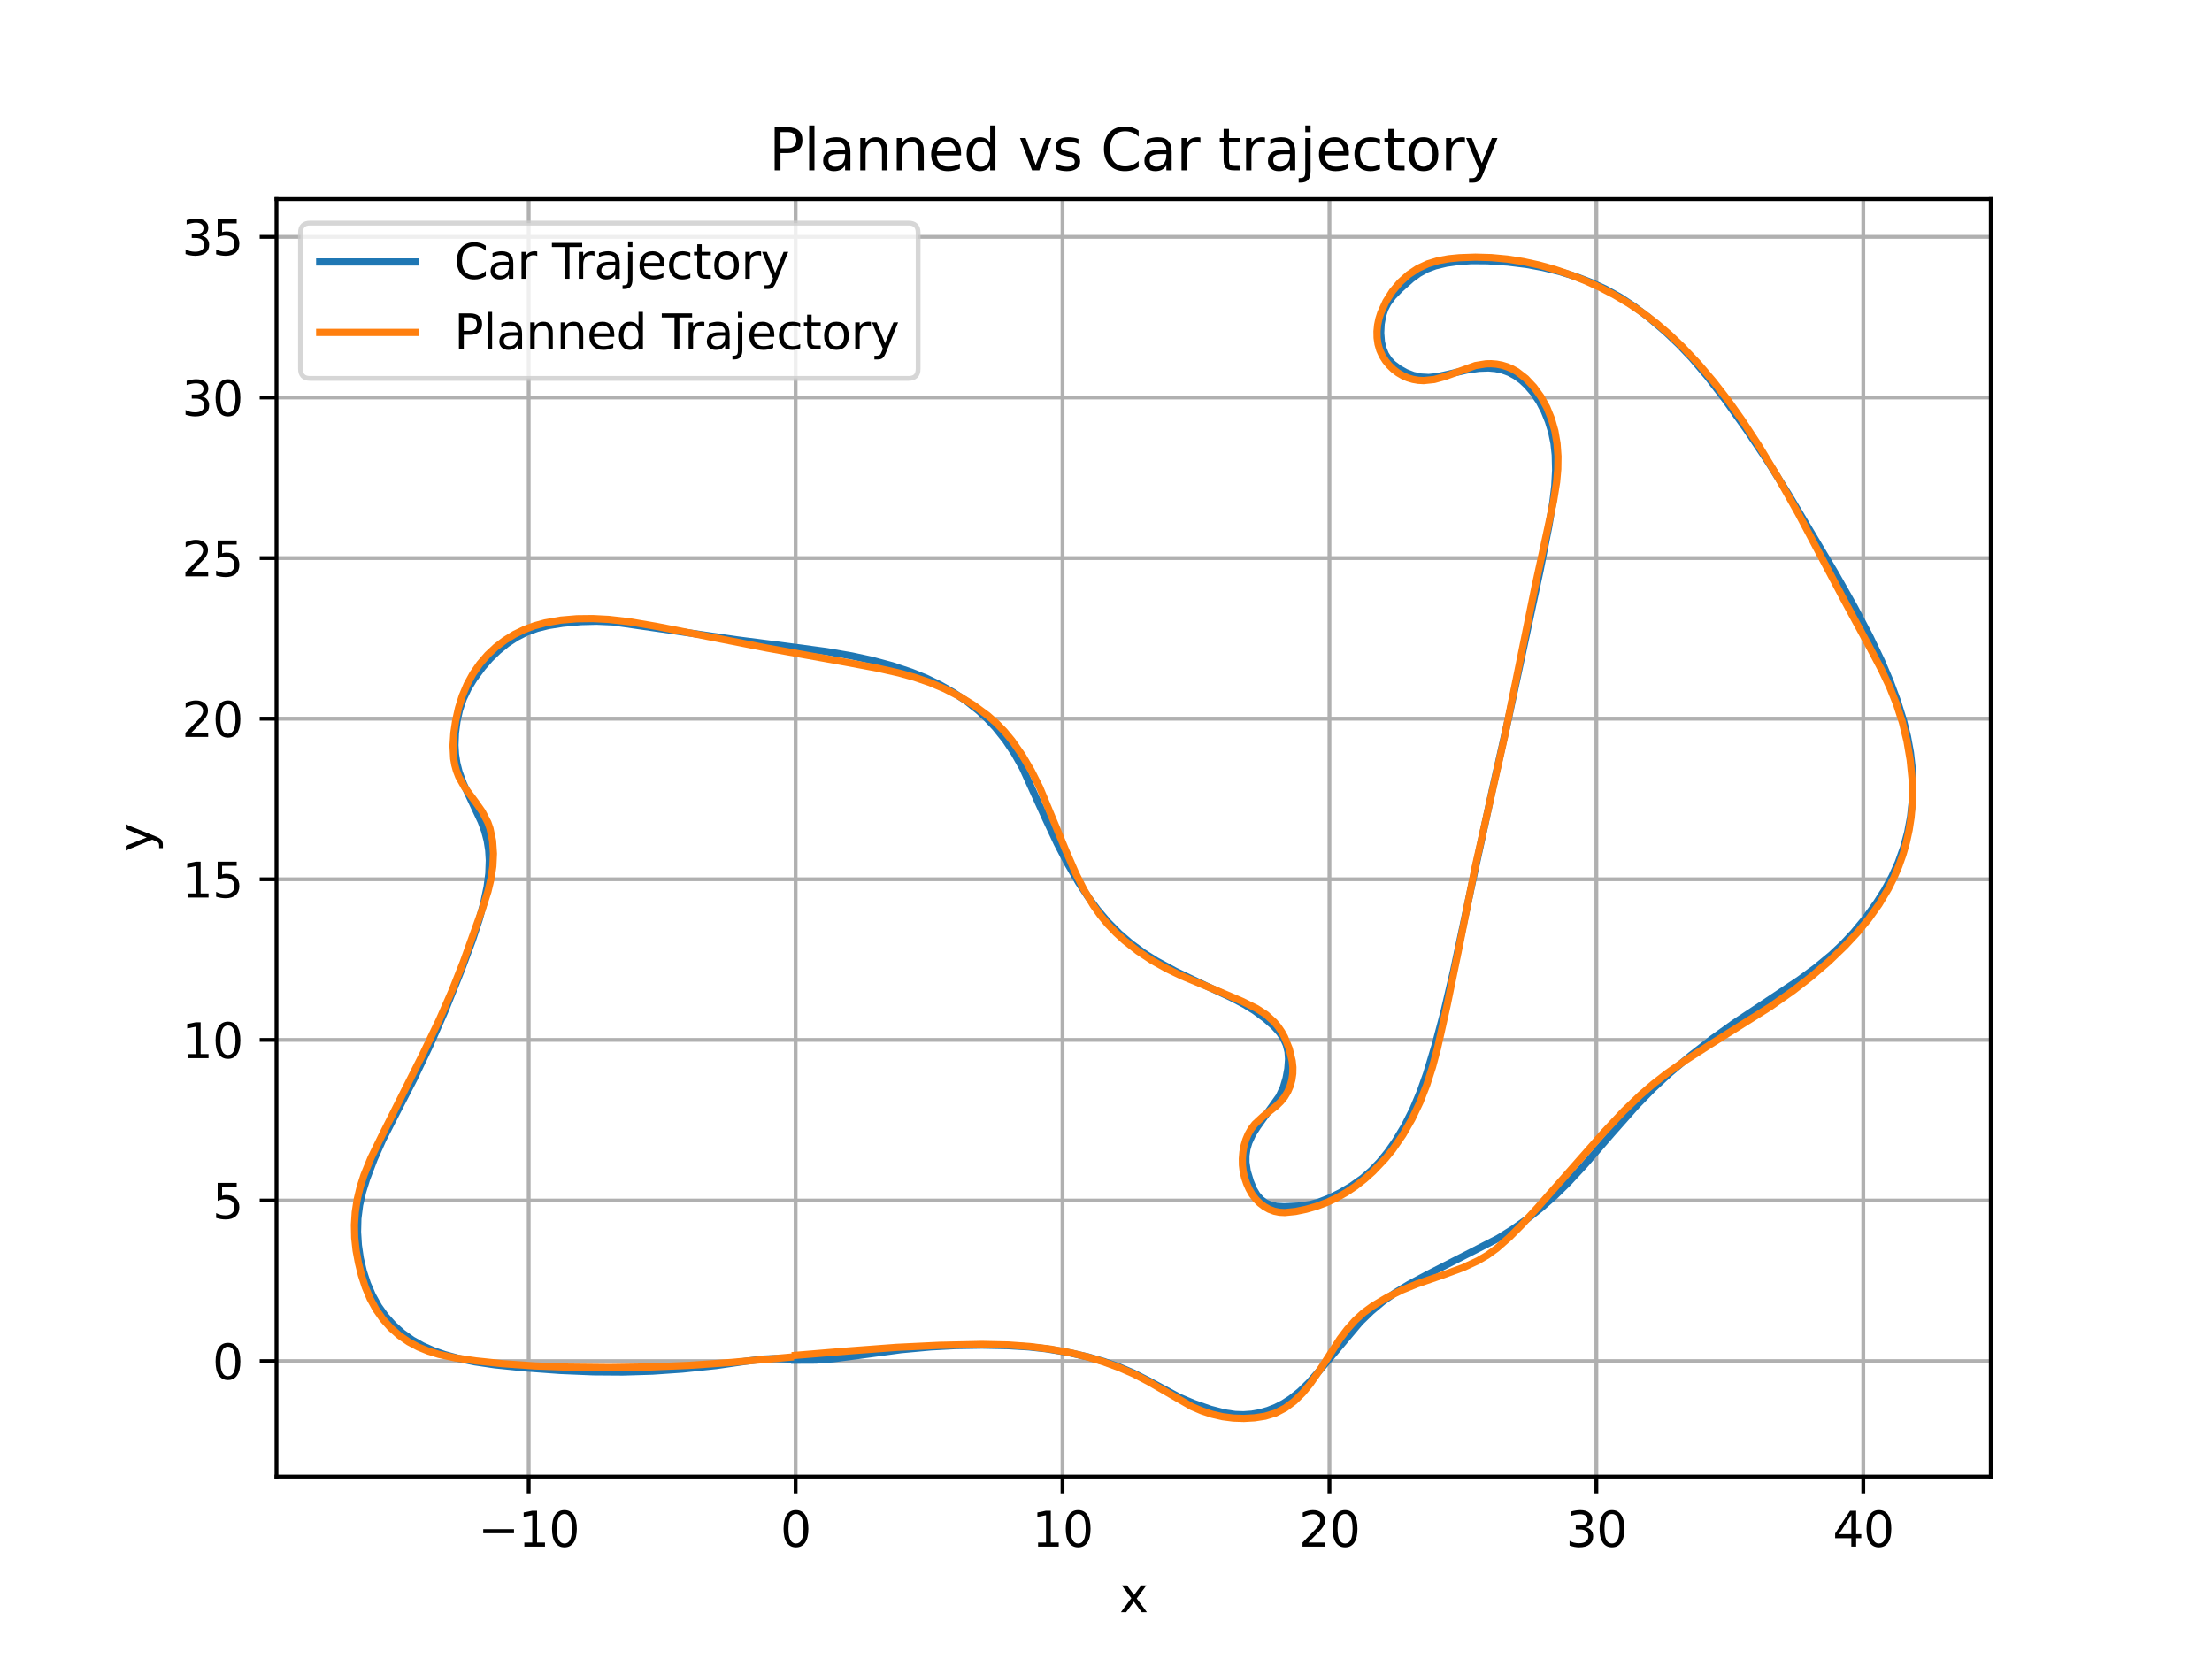 <?xml version="1.0" encoding="utf-8" standalone="no"?>
<!DOCTYPE svg PUBLIC "-//W3C//DTD SVG 1.1//EN"
  "http://www.w3.org/Graphics/SVG/1.1/DTD/svg11.dtd">
<svg xmlns:xlink="http://www.w3.org/1999/xlink" width="460.8pt" height="345.6pt" viewBox="0 0 460.8 345.6" xmlns="http://www.w3.org/2000/svg" version="1.1">
 <defs>
  <style type="text/css">*{stroke-linejoin: round; stroke-linecap: butt}</style>
 </defs>
 <g id="figure_1">
  <g id="patch_1">
   <path d="M 0 345.6 
L 460.8 345.6 
L 460.8 0 
L 0 0 
z
" style="fill: #ffffff"/>
  </g>
  <g id="axes_1">
   <g id="patch_2">
    <path d="M 57.6 307.584 
L 414.72 307.584 
L 414.72 41.472 
L 57.6 41.472 
z
" style="fill: #ffffff"/>
   </g>
   <g id="matplotlib.axis_1">
    <g id="xtick_1">
     <g id="line2d_1">
      <path d="M 110.135 307.584 
L 110.135 41.472 
" clip-path="url(#p2066fef9ba)" style="fill: none; stroke: #b0b0b0; stroke-width: 0.8; stroke-linecap: square"/>
     </g>
     <g id="line2d_2">
      <defs>
       <path id="m86206ec82c" d="M 0 0 
L 0 3.5 
" style="stroke: #000000; stroke-width: 0.8"/>
      </defs>
      <g>
       <use xlink:href="#m86206ec82c" x="110.135" y="307.584" style="stroke: #000000; stroke-width: 0.8"/>
      </g>
     </g>
     <g id="text_1">
      <!-- −10 -->
      <g transform="translate(99.582 322.182) scale(0.1 -0.1)">
       <defs>
        <path id="DejaVuSans-2212" d="M 678 2272 
L 4684 2272 
L 4684 1741 
L 678 1741 
L 678 2272 
z
" transform="scale(0.016)"/>
        <path id="DejaVuSans-31" d="M 794 531 
L 1825 531 
L 1825 4091 
L 703 3866 
L 703 4441 
L 1819 4666 
L 2450 4666 
L 2450 531 
L 3481 531 
L 3481 0 
L 794 0 
L 794 531 
z
" transform="scale(0.016)"/>
        <path id="DejaVuSans-30" d="M 2034 4250 
Q 1547 4250 1301 3770 
Q 1056 3291 1056 2328 
Q 1056 1369 1301 889 
Q 1547 409 2034 409 
Q 2525 409 2770 889 
Q 3016 1369 3016 2328 
Q 3016 3291 2770 3770 
Q 2525 4250 2034 4250 
z
M 2034 4750 
Q 2819 4750 3233 4129 
Q 3647 3509 3647 2328 
Q 3647 1150 3233 529 
Q 2819 -91 2034 -91 
Q 1250 -91 836 529 
Q 422 1150 422 2328 
Q 422 3509 836 4129 
Q 1250 4750 2034 4750 
z
" transform="scale(0.016)"/>
       </defs>
       <use xlink:href="#DejaVuSans-2212"/>
       <use xlink:href="#DejaVuSans-31" x="83.789"/>
       <use xlink:href="#DejaVuSans-30" x="147.412"/>
      </g>
     </g>
    </g>
    <g id="xtick_2">
     <g id="line2d_3">
      <path d="M 165.739 307.584 
L 165.739 41.472 
" clip-path="url(#p2066fef9ba)" style="fill: none; stroke: #b0b0b0; stroke-width: 0.8; stroke-linecap: square"/>
     </g>
     <g id="line2d_4">
      <g>
       <use xlink:href="#m86206ec82c" x="165.739" y="307.584" style="stroke: #000000; stroke-width: 0.8"/>
      </g>
     </g>
     <g id="text_2">
      <!-- 0 -->
      <g transform="translate(162.558 322.182) scale(0.1 -0.1)">
       <use xlink:href="#DejaVuSans-30"/>
      </g>
     </g>
    </g>
    <g id="xtick_3">
     <g id="line2d_5">
      <path d="M 221.343 307.584 
L 221.343 41.472 
" clip-path="url(#p2066fef9ba)" style="fill: none; stroke: #b0b0b0; stroke-width: 0.8; stroke-linecap: square"/>
     </g>
     <g id="line2d_6">
      <g>
       <use xlink:href="#m86206ec82c" x="221.343" y="307.584" style="stroke: #000000; stroke-width: 0.8"/>
      </g>
     </g>
     <g id="text_3">
      <!-- 10 -->
      <g transform="translate(214.981 322.182) scale(0.1 -0.1)">
       <use xlink:href="#DejaVuSans-31"/>
       <use xlink:href="#DejaVuSans-30" x="63.623"/>
      </g>
     </g>
    </g>
    <g id="xtick_4">
     <g id="line2d_7">
      <path d="M 276.948 307.584 
L 276.948 41.472 
" clip-path="url(#p2066fef9ba)" style="fill: none; stroke: #b0b0b0; stroke-width: 0.8; stroke-linecap: square"/>
     </g>
     <g id="line2d_8">
      <g>
       <use xlink:href="#m86206ec82c" x="276.948" y="307.584" style="stroke: #000000; stroke-width: 0.8"/>
      </g>
     </g>
     <g id="text_4">
      <!-- 20 -->
      <g transform="translate(270.585 322.182) scale(0.1 -0.1)">
       <defs>
        <path id="DejaVuSans-32" d="M 1228 531 
L 3431 531 
L 3431 0 
L 469 0 
L 469 531 
Q 828 903 1448 1529 
Q 2069 2156 2228 2338 
Q 2531 2678 2651 2914 
Q 2772 3150 2772 3378 
Q 2772 3750 2511 3984 
Q 2250 4219 1831 4219 
Q 1534 4219 1204 4116 
Q 875 4013 500 3803 
L 500 4441 
Q 881 4594 1212 4672 
Q 1544 4750 1819 4750 
Q 2544 4750 2975 4387 
Q 3406 4025 3406 3419 
Q 3406 3131 3298 2873 
Q 3191 2616 2906 2266 
Q 2828 2175 2409 1742 
Q 1991 1309 1228 531 
z
" transform="scale(0.016)"/>
       </defs>
       <use xlink:href="#DejaVuSans-32"/>
       <use xlink:href="#DejaVuSans-30" x="63.623"/>
      </g>
     </g>
    </g>
    <g id="xtick_5">
     <g id="line2d_9">
      <path d="M 332.552 307.584 
L 332.552 41.472 
" clip-path="url(#p2066fef9ba)" style="fill: none; stroke: #b0b0b0; stroke-width: 0.8; stroke-linecap: square"/>
     </g>
     <g id="line2d_10">
      <g>
       <use xlink:href="#m86206ec82c" x="332.552" y="307.584" style="stroke: #000000; stroke-width: 0.8"/>
      </g>
     </g>
     <g id="text_5">
      <!-- 30 -->
      <g transform="translate(326.19 322.182) scale(0.1 -0.1)">
       <defs>
        <path id="DejaVuSans-33" d="M 2597 2516 
Q 3050 2419 3304 2112 
Q 3559 1806 3559 1356 
Q 3559 666 3084 287 
Q 2609 -91 1734 -91 
Q 1441 -91 1130 -33 
Q 819 25 488 141 
L 488 750 
Q 750 597 1062 519 
Q 1375 441 1716 441 
Q 2309 441 2620 675 
Q 2931 909 2931 1356 
Q 2931 1769 2642 2001 
Q 2353 2234 1838 2234 
L 1294 2234 
L 1294 2753 
L 1863 2753 
Q 2328 2753 2575 2939 
Q 2822 3125 2822 3475 
Q 2822 3834 2567 4026 
Q 2313 4219 1838 4219 
Q 1578 4219 1281 4162 
Q 984 4106 628 3988 
L 628 4550 
Q 988 4650 1302 4700 
Q 1616 4750 1894 4750 
Q 2613 4750 3031 4423 
Q 3450 4097 3450 3541 
Q 3450 3153 3228 2886 
Q 3006 2619 2597 2516 
z
" transform="scale(0.016)"/>
       </defs>
       <use xlink:href="#DejaVuSans-33"/>
       <use xlink:href="#DejaVuSans-30" x="63.623"/>
      </g>
     </g>
    </g>
    <g id="xtick_6">
     <g id="line2d_11">
      <path d="M 388.156 307.584 
L 388.156 41.472 
" clip-path="url(#p2066fef9ba)" style="fill: none; stroke: #b0b0b0; stroke-width: 0.8; stroke-linecap: square"/>
     </g>
     <g id="line2d_12">
      <g>
       <use xlink:href="#m86206ec82c" x="388.156" y="307.584" style="stroke: #000000; stroke-width: 0.8"/>
      </g>
     </g>
     <g id="text_6">
      <!-- 40 -->
      <g transform="translate(381.794 322.182) scale(0.1 -0.1)">
       <defs>
        <path id="DejaVuSans-34" d="M 2419 4116 
L 825 1625 
L 2419 1625 
L 2419 4116 
z
M 2253 4666 
L 3047 4666 
L 3047 1625 
L 3713 1625 
L 3713 1100 
L 3047 1100 
L 3047 0 
L 2419 0 
L 2419 1100 
L 313 1100 
L 313 1709 
L 2253 4666 
z
" transform="scale(0.016)"/>
       </defs>
       <use xlink:href="#DejaVuSans-34"/>
       <use xlink:href="#DejaVuSans-30" x="63.623"/>
      </g>
     </g>
    </g>
    <g id="text_7">
     <!-- x -->
     <g transform="translate(233.201 335.861) scale(0.1 -0.1)">
      <defs>
       <path id="DejaVuSans-78" d="M 3513 3500 
L 2247 1797 
L 3578 0 
L 2900 0 
L 1881 1375 
L 863 0 
L 184 0 
L 1544 1831 
L 300 3500 
L 978 3500 
L 1906 2253 
L 2834 3500 
L 3513 3500 
z
" transform="scale(0.016)"/>
      </defs>
      <use xlink:href="#DejaVuSans-78"/>
     </g>
    </g>
   </g>
   <g id="matplotlib.axis_2">
    <g id="ytick_1">
     <g id="line2d_13">
      <path d="M 57.6 283.544 
L 414.72 283.544 
" clip-path="url(#p2066fef9ba)" style="fill: none; stroke: #b0b0b0; stroke-width: 0.8; stroke-linecap: square"/>
     </g>
     <g id="line2d_14">
      <defs>
       <path id="mfefeab1334" d="M 0 0 
L -3.5 0 
" style="stroke: #000000; stroke-width: 0.8"/>
      </defs>
      <g>
       <use xlink:href="#mfefeab1334" x="57.6" y="283.544" style="stroke: #000000; stroke-width: 0.8"/>
      </g>
     </g>
     <g id="text_8">
      <!-- 0 -->
      <g transform="translate(44.237 287.344) scale(0.1 -0.1)">
       <use xlink:href="#DejaVuSans-30"/>
      </g>
     </g>
    </g>
    <g id="ytick_2">
     <g id="line2d_15">
      <path d="M 57.6 250.088 
L 414.72 250.088 
" clip-path="url(#p2066fef9ba)" style="fill: none; stroke: #b0b0b0; stroke-width: 0.8; stroke-linecap: square"/>
     </g>
     <g id="line2d_16">
      <g>
       <use xlink:href="#mfefeab1334" x="57.6" y="250.088" style="stroke: #000000; stroke-width: 0.8"/>
      </g>
     </g>
     <g id="text_9">
      <!-- 5 -->
      <g transform="translate(44.237 253.887) scale(0.1 -0.1)">
       <defs>
        <path id="DejaVuSans-35" d="M 691 4666 
L 3169 4666 
L 3169 4134 
L 1269 4134 
L 1269 2991 
Q 1406 3038 1543 3061 
Q 1681 3084 1819 3084 
Q 2600 3084 3056 2656 
Q 3513 2228 3513 1497 
Q 3513 744 3044 326 
Q 2575 -91 1722 -91 
Q 1428 -91 1123 -41 
Q 819 9 494 109 
L 494 744 
Q 775 591 1075 516 
Q 1375 441 1709 441 
Q 2250 441 2565 725 
Q 2881 1009 2881 1497 
Q 2881 1984 2565 2268 
Q 2250 2553 1709 2553 
Q 1456 2553 1204 2497 
Q 953 2441 691 2322 
L 691 4666 
z
" transform="scale(0.016)"/>
       </defs>
       <use xlink:href="#DejaVuSans-35"/>
      </g>
     </g>
    </g>
    <g id="ytick_3">
     <g id="line2d_17">
      <path d="M 57.6 216.631 
L 414.72 216.631 
" clip-path="url(#p2066fef9ba)" style="fill: none; stroke: #b0b0b0; stroke-width: 0.8; stroke-linecap: square"/>
     </g>
     <g id="line2d_18">
      <g>
       <use xlink:href="#mfefeab1334" x="57.6" y="216.631" style="stroke: #000000; stroke-width: 0.8"/>
      </g>
     </g>
     <g id="text_10">
      <!-- 10 -->
      <g transform="translate(37.875 220.43) scale(0.1 -0.1)">
       <use xlink:href="#DejaVuSans-31"/>
       <use xlink:href="#DejaVuSans-30" x="63.623"/>
      </g>
     </g>
    </g>
    <g id="ytick_4">
     <g id="line2d_19">
      <path d="M 57.6 183.174 
L 414.72 183.174 
" clip-path="url(#p2066fef9ba)" style="fill: none; stroke: #b0b0b0; stroke-width: 0.8; stroke-linecap: square"/>
     </g>
     <g id="line2d_20">
      <g>
       <use xlink:href="#mfefeab1334" x="57.6" y="183.174" style="stroke: #000000; stroke-width: 0.8"/>
      </g>
     </g>
     <g id="text_11">
      <!-- 15 -->
      <g transform="translate(37.875 186.973) scale(0.1 -0.1)">
       <use xlink:href="#DejaVuSans-31"/>
       <use xlink:href="#DejaVuSans-35" x="63.623"/>
      </g>
     </g>
    </g>
    <g id="ytick_5">
     <g id="line2d_21">
      <path d="M 57.6 149.717 
L 414.72 149.717 
" clip-path="url(#p2066fef9ba)" style="fill: none; stroke: #b0b0b0; stroke-width: 0.8; stroke-linecap: square"/>
     </g>
     <g id="line2d_22">
      <g>
       <use xlink:href="#mfefeab1334" x="57.6" y="149.717" style="stroke: #000000; stroke-width: 0.8"/>
      </g>
     </g>
     <g id="text_12">
      <!-- 20 -->
      <g transform="translate(37.875 153.516) scale(0.1 -0.1)">
       <use xlink:href="#DejaVuSans-32"/>
       <use xlink:href="#DejaVuSans-30" x="63.623"/>
      </g>
     </g>
    </g>
    <g id="ytick_6">
     <g id="line2d_23">
      <path d="M 57.6 116.26 
L 414.72 116.26 
" clip-path="url(#p2066fef9ba)" style="fill: none; stroke: #b0b0b0; stroke-width: 0.8; stroke-linecap: square"/>
     </g>
     <g id="line2d_24">
      <g>
       <use xlink:href="#mfefeab1334" x="57.6" y="116.26" style="stroke: #000000; stroke-width: 0.8"/>
      </g>
     </g>
     <g id="text_13">
      <!-- 25 -->
      <g transform="translate(37.875 120.059) scale(0.1 -0.1)">
       <use xlink:href="#DejaVuSans-32"/>
       <use xlink:href="#DejaVuSans-35" x="63.623"/>
      </g>
     </g>
    </g>
    <g id="ytick_7">
     <g id="line2d_25">
      <path d="M 57.6 82.803 
L 414.72 82.803 
" clip-path="url(#p2066fef9ba)" style="fill: none; stroke: #b0b0b0; stroke-width: 0.8; stroke-linecap: square"/>
     </g>
     <g id="line2d_26">
      <g>
       <use xlink:href="#mfefeab1334" x="57.6" y="82.803" style="stroke: #000000; stroke-width: 0.8"/>
      </g>
     </g>
     <g id="text_14">
      <!-- 30 -->
      <g transform="translate(37.875 86.603) scale(0.1 -0.1)">
       <use xlink:href="#DejaVuSans-33"/>
       <use xlink:href="#DejaVuSans-30" x="63.623"/>
      </g>
     </g>
    </g>
    <g id="ytick_8">
     <g id="line2d_27">
      <path d="M 57.6 49.347 
L 414.72 49.347 
" clip-path="url(#p2066fef9ba)" style="fill: none; stroke: #b0b0b0; stroke-width: 0.8; stroke-linecap: square"/>
     </g>
     <g id="line2d_28">
      <g>
       <use xlink:href="#mfefeab1334" x="57.6" y="49.347" style="stroke: #000000; stroke-width: 0.8"/>
      </g>
     </g>
     <g id="text_15">
      <!-- 35 -->
      <g transform="translate(37.875 53.146) scale(0.1 -0.1)">
       <use xlink:href="#DejaVuSans-33"/>
       <use xlink:href="#DejaVuSans-35" x="63.623"/>
      </g>
     </g>
    </g>
    <g id="text_16">
     <!-- y -->
     <g transform="translate(31.795 177.487) rotate(-90) scale(0.1 -0.1)">
      <defs>
       <path id="DejaVuSans-79" d="M 2059 -325 
Q 1816 -950 1584 -1140 
Q 1353 -1331 966 -1331 
L 506 -1331 
L 506 -850 
L 844 -850 
Q 1081 -850 1212 -737 
Q 1344 -625 1503 -206 
L 1606 56 
L 191 3500 
L 800 3500 
L 1894 763 
L 2988 3500 
L 3597 3500 
L 2059 -325 
z
" transform="scale(0.016)"/>
      </defs>
      <use xlink:href="#DejaVuSans-79"/>
     </g>
    </g>
   </g>
   <g id="line2d_29">
    <path d="M 165.551 283.347 
L 169.993 283.328 
L 169.993 283.328 
L 173.541 283.059 
L 173.541 283.059 
L 178.844 282.362 
L 178.844 282.362 
L 187.681 281.163 
L 187.681 281.163 
L 193.889 280.587 
L 193.889 280.587 
L 199.221 280.303 
L 199.221 280.303 
L 204.558 280.215 
L 204.558 280.215 
L 209.895 280.322 
L 209.895 280.322 
L 214.338 280.584 
L 214.338 280.584 
L 217.882 280.966 
L 217.882 280.966 
L 222.288 281.693 
L 222.288 281.693 
L 226.607 282.662 
L 226.607 282.662 
L 229.944 283.619 
L 229.944 283.619 
L 233.132 284.744 
L 233.132 284.744 
L 236.128 286.031 
L 236.128 286.031 
L 239.56 287.785 
L 239.56 287.785 
L 245.737 291.109 
L 245.737 291.109 
L 248.69 292.361 
L 248.69 292.361 
L 252.153 293.576 
L 252.153 293.576 
L 255.011 294.322 
L 255.011 294.322 
L 257.305 294.663 
L 257.305 294.663 
L 259.03 294.721 
L 259.03 294.721 
L 260.751 294.598 
L 260.751 294.598 
L 262.454 294.294 
L 262.454 294.294 
L 264.132 293.823 
L 264.132 293.823 
L 265.769 293.177 
L 265.769 293.177 
L 267.357 292.359 
L 267.357 292.359 
L 268.885 291.373 
L 268.885 291.373 
L 270.828 289.814 
L 270.828 289.814 
L 272.675 288.01 
L 272.675 288.01 
L 274.917 285.467 
L 274.917 285.467 
L 283.317 275.452 
L 283.317 275.452 
L 285.624 273.201 
L 285.624 273.201 
L 288.087 271.125 
L 288.087 271.125 
L 290.714 269.252 
L 290.714 269.252 
L 293.506 267.557 
L 293.506 267.557 
L 297.227 265.575 
L 297.227 265.575 
L 312.076 257.98 
L 312.076 257.98 
L 315.145 256.049 
L 315.145 256.049 
L 318.158 253.919 
L 318.158 253.919 
L 321.093 251.592 
L 321.093 251.592 
L 323.934 249.074 
L 323.934 249.074 
L 326.673 246.378 
L 326.673 246.378 
L 329.973 242.818 
L 329.973 242.818 
L 335.741 236.162 
L 335.741 236.162 
L 340.924 230.303 
L 340.924 230.303 
L 344.307 226.832 
L 344.307 226.832 
L 347.829 223.564 
L 347.829 223.564 
L 352.198 219.877 
L 352.198 219.877 
L 356.685 216.399 
L 356.685 216.399 
L 361.273 213.117 
L 361.273 213.117 
L 367.498 208.992 
L 367.498 208.992 
L 374.926 204.034 
L 374.926 204.034 
L 378.344 201.517 
L 378.344 201.517 
L 381.526 198.88 
L 381.526 198.88 
L 383.891 196.651 
L 383.891 196.651 
L 386.088 194.304 
L 386.088 194.304 
L 388.619 191.237 
L 388.619 191.237 
L 390.937 188.036 
L 390.937 188.036 
L 392.629 185.362 
L 392.629 185.362 
L 394.147 182.56 
L 394.147 182.56 
L 395.461 179.621 
L 395.461 179.621 
L 396.55 176.555 
L 396.55 176.555 
L 397.402 173.382 
L 397.402 173.382 
L 398.012 170.127 
L 398.012 170.127 
L 398.373 166.815 
L 398.373 166.815 
L 398.487 163.468 
L 398.487 163.468 
L 398.354 160.109 
L 398.354 160.109 
L 397.976 156.754 
L 397.976 156.754 
L 397.361 153.42 
L 397.361 153.42 
L 396.534 150.109 
L 396.534 150.109 
L 395.249 145.983 
L 395.249 145.983 
L 393.718 141.846 
L 393.718 141.846 
L 391.943 137.656 
L 391.943 137.656 
L 389.489 132.514 
L 389.489 132.514 
L 386.297 126.441 
L 386.297 126.441 
L 382.378 119.496 
L 382.378 119.496 
L 372.609 103.045 
L 372.609 103.045 
L 368.328 96.218 
L 368.328 96.218 
L 363.868 89.552 
L 363.868 89.552 
L 359.23 83.059 
L 359.23 83.059 
L 355.606 78.344 
L 355.606 78.344 
L 352.426 74.603 
L 352.426 74.603 
L 349.746 71.787 
L 349.746 71.787 
L 346.958 69.14 
L 346.958 69.14 
L 343.388 66.083 
L 343.388 66.083 
L 340.478 63.873 
L 340.478 63.873 
L 337.519 61.92 
L 337.519 61.92 
L 334.523 60.252 
L 334.523 60.252 
L 331.523 58.861 
L 331.523 58.861 
L 328.55 57.71 
L 328.55 57.71 
L 324.905 56.565 
L 324.905 56.565 
L 321.369 55.707 
L 321.369 55.707 
L 317.979 55.083 
L 317.979 55.083 
L 314.113 54.603 
L 314.113 54.603 
L 309.893 54.321 
L 309.893 54.321 
L 306.512 54.294 
L 306.512 54.294 
L 303.849 54.475 
L 303.849 54.475 
L 301.33 54.827 
L 301.33 54.827 
L 298.96 55.396 
L 298.96 55.396 
L 297.186 56.065 
L 297.186 56.065 
L 295.556 56.974 
L 295.556 56.974 
L 294.068 58.057 
L 294.068 58.057 
L 291.713 60.153 
L 291.713 60.153 
L 290.175 61.733 
L 290.175 61.733 
L 289.116 63.156 
L 289.116 63.156 
L 288.493 64.362 
L 288.493 64.362 
L 288.052 65.669 
L 288.052 65.669 
L 287.715 67.494 
L 287.715 67.494 
L 287.622 69.355 
L 287.622 69.355 
L 287.771 71.206 
L 287.771 71.206 
L 288.082 72.549 
L 288.082 72.549 
L 288.592 73.801 
L 288.592 73.801 
L 289.299 74.905 
L 289.299 74.905 
L 290.167 75.832 
L 290.167 75.832 
L 291.484 76.819 
L 291.484 76.819 
L 292.902 77.616 
L 292.902 77.616 
L 294.407 78.207 
L 294.407 78.207 
L 295.998 78.543 
L 295.998 78.543 
L 297.656 78.633 
L 297.656 78.633 
L 299.378 78.461 
L 299.378 78.461 
L 301.634 77.973 
L 301.634 77.973 
L 305.559 77.081 
L 305.559 77.081 
L 308.089 76.722 
L 308.089 76.722 
L 310.082 76.647 
L 310.082 76.647 
L 311.55 76.777 
L 311.55 76.777 
L 312.986 77.083 
L 312.986 77.083 
L 314.373 77.592 
L 314.373 77.592 
L 315.693 78.306 
L 315.693 78.306 
L 316.931 79.204 
L 316.931 79.204 
L 318.075 80.268 
L 318.075 80.268 
L 319.455 81.885 
L 319.455 81.885 
L 320.668 83.693 
L 320.668 83.693 
L 321.701 85.665 
L 321.701 85.665 
L 322.554 87.778 
L 322.554 87.778 
L 323.237 90.006 
L 323.237 90.006 
L 323.721 92.346 
L 323.721 92.346 
L 323.987 94.783 
L 323.987 94.783 
L 324.065 97.941 
L 324.065 97.941 
L 323.887 101.221 
L 323.887 101.221 
L 323.481 104.635 
L 323.481 104.635 
L 322.63 109.708 
L 322.63 109.708 
L 320.845 118.737 
L 320.845 118.737 
L 314.277 149.467 
L 314.277 149.467 
L 311.03 163.88 
L 311.03 163.88 
L 306.539 184.582 
L 306.539 184.582 
L 302.811 202.187 
L 302.811 202.187 
L 300.788 210.872 
L 300.788 210.872 
L 298.914 217.917 
L 298.914 217.917 
L 297.184 223.664 
L 297.184 223.664 
L 295.818 227.525 
L 295.818 227.525 
L 294.289 231.158 
L 294.289 231.158 
L 292.579 234.543 
L 292.579 234.543 
L 290.706 237.654 
L 290.706 237.654 
L 289.111 239.937 
L 289.111 239.937 
L 287.426 242.019 
L 287.426 242.019 
L 285.659 243.857 
L 285.659 243.857 
L 283.825 245.439 
L 283.825 245.439 
L 281.496 247.093 
L 281.496 247.093 
L 279.192 248.452 
L 279.192 248.452 
L 276.932 249.569 
L 276.932 249.569 
L 274.718 250.436 
L 274.718 250.436 
L 272.968 250.901 
L 272.968 250.901 
L 270.82 251.228 
L 270.82 251.228 
L 267.51 251.383 
L 267.51 251.383 
L 265.912 251.294 
L 265.912 251.294 
L 264.749 251.058 
L 264.749 251.058 
L 263.653 250.582 
L 263.653 250.582 
L 262.668 249.853 
L 262.668 249.853 
L 261.835 248.894 
L 261.835 248.894 
L 261.163 247.77 
L 261.163 247.77 
L 260.477 246.12 
L 260.477 246.12 
L 259.822 243.952 
L 259.822 243.952 
L 259.547 242.133 
L 259.547 242.133 
L 259.549 240.738 
L 259.549 240.738 
L 259.756 239.351 
L 259.756 239.351 
L 260.151 238.002 
L 260.151 238.002 
L 260.945 236.296 
L 260.945 236.296 
L 261.977 234.677 
L 261.977 234.677 
L 266.473 228.389 
L 266.473 228.389 
L 267.335 226.538 
L 267.335 226.538 
L 267.913 224.598 
L 267.913 224.598 
L 268.283 222.618 
L 268.283 222.618 
L 268.432 220.605 
L 268.432 220.605 
L 268.319 219.097 
L 268.319 219.097 
L 267.959 217.647 
L 267.959 217.647 
L 267.357 216.315 
L 267.357 216.315 
L 266.567 215.126 
L 266.567 215.126 
L 265.314 213.739 
L 265.314 213.739 
L 263.563 212.201 
L 263.563 212.201 
L 261.266 210.503 
L 261.266 210.503 
L 259.164 209.214 
L 259.164 209.214 
L 256.398 207.77 
L 256.398 207.77 
L 251.102 205.299 
L 251.102 205.299 
L 244.856 202.319 
L 244.856 202.319 
L 240.858 200.144 
L 240.858 200.144 
L 238.214 198.475 
L 238.214 198.475 
L 235.642 196.589 
L 235.642 196.589 
L 233.179 194.467 
L 233.179 194.467 
L 230.85 192.114 
L 230.85 192.114 
L 228.666 189.542 
L 228.666 189.542 
L 226.617 186.778 
L 226.617 186.778 
L 224.686 183.835 
L 224.686 183.835 
L 222.394 179.897 
L 222.394 179.897 
L 220.223 175.698 
L 220.223 175.698 
L 217.835 170.602 
L 217.835 170.602 
L 213.033 160.023 
L 213.033 160.023 
L 211.335 157.007 
L 211.335 157.007 
L 209.438 154.173 
L 209.438 154.173 
L 207.343 151.552 
L 207.343 151.552 
L 205.646 149.739 
L 205.646 149.739 
L 203.848 148.067 
L 203.848 148.067 
L 201.308 146.055 
L 201.308 146.055 
L 198.629 144.262 
L 198.629 144.262 
L 195.826 142.662 
L 195.826 142.662 
L 192.895 141.253 
L 192.895 141.253 
L 189.834 140.018 
L 189.834 140.018 
L 185.826 138.679 
L 185.826 138.679 
L 181.658 137.556 
L 181.658 137.556 
L 177.387 136.634 
L 177.387 136.634 
L 172.179 135.735 
L 172.179 135.735 
L 166.038 134.907 
L 166.038 134.907 
L 153.69 133.314 
L 153.69 133.314 
L 127.726 129.556 
L 127.726 129.556 
L 124.298 129.408 
L 124.298 129.408 
L 121.006 129.491 
L 121.006 129.491 
L 117.231 129.838 
L 117.231 129.838 
L 114.217 130.318 
L 114.217 130.318 
L 111.896 130.899 
L 111.896 130.899 
L 109.676 131.712 
L 109.676 131.712 
L 107.573 132.781 
L 107.573 132.781 
L 105.603 134.084 
L 105.603 134.084 
L 103.768 135.583 
L 103.768 135.583 
L 102.072 137.238 
L 102.072 137.238 
L 100.519 139.028 
L 100.519 139.028 
L 98.766 141.408 
L 98.766 141.408 
L 97.527 143.429 
L 97.527 143.429 
L 96.5 145.594 
L 96.5 145.594 
L 95.725 147.897 
L 95.725 147.897 
L 95.19 150.295 
L 95.19 150.295 
L 94.871 152.75 
L 94.871 152.75 
L 94.775 155.238 
L 94.775 155.238 
L 94.886 157.112 
L 94.886 157.112 
L 95.17 158.978 
L 95.17 158.978 
L 95.639 160.822 
L 95.639 160.822 
L 96.535 163.238 
L 96.535 163.238 
L 97.941 166.266 
L 97.941 166.266 
L 100.258 171.193 
L 100.258 171.193 
L 100.959 173.107 
L 100.959 173.107 
L 101.483 175.088 
L 101.483 175.088 
L 101.807 177.127 
L 101.807 177.127 
L 101.934 179.197 
L 101.934 179.197 
L 101.833 181.968 
L 101.833 181.968 
L 101.477 184.729 
L 101.477 184.729 
L 100.755 188.172 
L 100.755 188.172 
L 99.796 191.654 
L 99.796 191.654 
L 98.375 195.966 
L 98.375 195.966 
L 96.09 202.115 
L 96.09 202.115 
L 92.677 210.649 
L 92.677 210.649 
L 89.518 217.86 
L 89.518 217.86 
L 86.18 224.877 
L 86.18 224.877 
L 82.592 231.826 
L 82.592 231.826 
L 79.73 237.438 
L 79.73 237.438 
L 77.917 241.529 
L 77.917 241.529 
L 76.38 245.575 
L 76.38 245.575 
L 75.536 248.288 
L 75.536 248.288 
L 74.907 251.04 
L 74.907 251.04 
L 74.552 253.831 
L 74.552 253.831 
L 74.479 256.63 
L 74.479 256.63 
L 74.654 259.406 
L 74.654 259.406 
L 75.054 262.138 
L 75.054 262.138 
L 75.679 264.801 
L 75.679 264.801 
L 76.518 267.372 
L 76.518 267.372 
L 77.571 269.825 
L 77.571 269.825 
L 78.849 272.118 
L 78.849 272.118 
L 80.346 274.212 
L 80.346 274.212 
L 82.035 276.087 
L 82.035 276.087 
L 83.89 277.736 
L 83.89 277.736 
L 85.887 279.153 
L 85.887 279.153 
L 88.009 280.349 
L 88.009 280.349 
L 90.244 281.344 
L 90.244 281.344 
L 92.58 282.171 
L 92.58 282.171 
L 95.647 283.016 
L 95.647 283.016 
L 98.896 283.694 
L 98.896 283.694 
L 103.071 284.311 
L 103.071 284.311 
L 109.184 284.935 
L 109.184 284.935 
L 116.672 285.486 
L 116.672 285.486 
L 123.591 285.774 
L 123.591 285.774 
L 129.736 285.816 
L 129.736 285.816 
L 135.921 285.632 
L 135.921 285.632 
L 142.117 285.206 
L 142.117 285.206 
L 149.194 284.467 
L 149.194 284.467 
L 155.369 283.576 
L 155.369 283.576 
L 158.9 283.127 
L 158.9 283.127 
L 161.563 283.012 
L 161.563 283.012 
L 164.226 283.107 
L 164.226 283.107 
" clip-path="url(#p2066fef9ba)" style="fill: none; stroke: #1f77b4; stroke-width: 1.5; stroke-linecap: square"/>
   </g>
   <g id="line2d_30">
    <path d="M 165.683 282.345 
L 176.773 281.43 
L 186.761 280.682 
L 195.65 280.257 
L 204.544 280.064 
L 210.103 280.187 
L 214.543 280.506 
L 218.966 281.063 
L 223.36 281.89 
L 226.627 282.7 
L 229.861 283.684 
L 233.052 284.852 
L 236.188 286.221 
L 239.248 287.817 
L 248.269 293.021 
L 250.366 293.914 
L 252.512 294.622 
L 254.703 295.126 
L 256.914 295.414 
L 259.133 295.488 
L 261.352 295.36 
L 263.551 295.02 
L 265.706 294.368 
L 267.741 293.311 
L 269.631 291.892 
L 271.35 290.205 
L 272.921 288.308 
L 275.057 285.222 
L 279.159 278.879 
L 280.659 276.904 
L 282.282 275.078 
L 284.052 273.459 
L 285.948 272.075 
L 288.927 270.294 
L 292.012 268.763 
L 295.176 267.472 
L 300.526 265.631 
L 304.782 264.073 
L 307.893 262.628 
L 309.888 261.451 
L 311.789 260.067 
L 314.48 257.703 
L 317.04 255.132 
L 320.327 251.518 
L 334.073 235.909 
L 338.234 231.466 
L 341.712 228.129 
L 344.425 225.795 
L 347.226 223.616 
L 351.07 220.923 
L 355.976 217.775 
L 368.786 209.716 
L 373.586 206.341 
L 377.323 203.439 
L 380.94 200.325 
L 384.41 196.977 
L 386.896 194.301 
L 389.249 191.456 
L 391.423 188.412 
L 393.371 185.155 
L 394.523 182.864 
L 395.542 180.484 
L 396.416 178.026 
L 397.141 175.494 
L 397.706 172.904 
L 398.109 170.278 
L 398.347 167.613 
L 398.418 164.943 
L 398.32 162.273 
L 397.919 158.293 
L 397.251 154.361 
L 396.312 150.509 
L 395.107 146.763 
L 393.659 143.143 
L 392.018 139.648 
L 389.634 135.127 
L 384.177 125.035 
L 374.622 106.978 
L 370.249 99.228 
L 366.328 92.732 
L 362.886 87.477 
L 359.995 83.408 
L 356.967 79.49 
L 353.786 75.747 
L 350.446 72.213 
L 347.831 69.722 
L 345.116 67.39 
L 342.302 65.235 
L 339.395 63.269 
L 336.404 61.492 
L 333.345 59.893 
L 330.228 58.463 
L 327.061 57.202 
L 323.85 56.115 
L 320.601 55.209 
L 317.32 54.492 
L 314.012 53.973 
L 310.686 53.663 
L 307.351 53.568 
L 304.016 53.687 
L 301.799 53.903 
L 299.599 54.302 
L 297.443 54.957 
L 295.369 55.918 
L 293.422 57.203 
L 291.634 58.81 
L 290.055 60.692 
L 288.711 62.819 
L 287.649 65.156 
L 287.253 66.407 
L 286.982 67.703 
L 286.852 69.03 
L 286.876 70.368 
L 287.066 71.688 
L 287.43 72.953 
L 287.965 74.122 
L 288.64 75.175 
L 289.417 76.118 
L 290.278 76.952 
L 291.219 77.669 
L 292.229 78.26 
L 293.26 78.707 
L 294.343 79.029 
L 295.455 79.219 
L 296.557 79.279 
L 298.776 79.052 
L 300.947 78.457 
L 307.344 76.149 
L 309.551 75.792 
L 310.656 75.768 
L 311.767 75.86 
L 312.87 76.07 
L 313.944 76.396 
L 314.986 76.836 
L 315.997 77.396 
L 317.863 78.837 
L 319.524 80.604 
L 320.987 82.626 
L 322.214 84.846 
L 323.197 87.253 
L 323.912 89.781 
L 324.361 92.402 
L 324.554 95.07 
L 324.513 97.743 
L 324.273 100.403 
L 323.639 104.344 
L 322.248 110.823 
L 319.718 122.475 
L 313.384 153.671 
L 307.264 180.788 
L 304.14 196.4 
L 301.47 209.391 
L 299.444 218.435 
L 298.421 222.256 
L 297.218 226 
L 295.796 229.632 
L 294.137 233.114 
L 292.239 236.413 
L 290.105 239.494 
L 288.548 241.404 
L 286.035 244.039 
L 284.256 245.636 
L 282.392 247.097 
L 280.448 248.406 
L 278.438 249.546 
L 276.364 250.511 
L 274.237 251.3 
L 272.072 251.917 
L 269.88 252.371 
L 267.664 252.596 
L 266.549 252.539 
L 265.453 252.318 
L 264.399 251.923 
L 263.381 251.354 
L 262.438 250.636 
L 261.589 249.786 
L 260.84 248.806 
L 260.207 247.703 
L 259.689 246.529 
L 259.27 245.291 
L 258.976 244.015 
L 258.823 242.708 
L 258.805 241.364 
L 258.918 240.011 
L 259.153 238.715 
L 259.52 237.445 
L 260.017 236.247 
L 260.645 235.15 
L 261.401 234.159 
L 263.159 232.526 
L 265.956 230.318 
L 266.825 229.467 
L 267.59 228.525 
L 268.252 227.433 
L 268.762 226.244 
L 269.114 224.986 
L 269.305 223.672 
L 269.329 222.33 
L 269.187 221.009 
L 268.572 218.463 
L 267.605 216.049 
L 266.986 214.934 
L 266.284 213.904 
L 265.497 212.954 
L 263.725 211.343 
L 261.763 210.076 
L 258.677 208.556 
L 253.432 206.327 
L 246.075 203.262 
L 242.978 201.763 
L 239.955 200.066 
L 237.033 198.132 
L 234.242 195.939 
L 232.472 194.321 
L 230.794 192.566 
L 229.226 190.671 
L 227.778 188.642 
L 225.829 185.387 
L 224.101 181.953 
L 222.042 177.211 
L 216.589 164.031 
L 214.86 160.596 
L 212.938 157.316 
L 210.792 154.245 
L 209.224 152.352 
L 207.534 150.613 
L 205.736 149.042 
L 202.896 146.945 
L 199.931 145.112 
L 196.866 143.53 
L 193.719 142.195 
L 190.509 141.095 
L 187.257 140.194 
L 182.884 139.211 
L 176.29 137.975 
L 159.795 135.009 
L 136.749 130.486 
L 131.244 129.541 
L 126.817 129.032 
L 123.484 128.859 
L 120.148 128.898 
L 116.821 129.181 
L 113.522 129.763 
L 111.354 130.354 
L 109.229 131.141 
L 107.166 132.14 
L 105.185 133.356 
L 103.307 134.787 
L 101.554 136.433 
L 99.952 138.289 
L 98.527 140.345 
L 97.305 142.577 
L 96.299 144.968 
L 95.516 147.469 
L 94.937 150.052 
L 94.545 152.68 
L 94.372 155.342 
L 94.513 158.014 
L 94.74 159.325 
L 95.088 160.595 
L 95.558 161.807 
L 96.797 164.025 
L 99.017 167.021 
L 100.452 169.063 
L 101.629 171.33 
L 102.064 172.559 
L 102.612 175.15 
L 102.794 177.813 
L 102.668 180.484 
L 102.273 183.117 
L 101.656 185.686 
L 100.455 189.432 
L 96.485 200.489 
L 94.095 206.531 
L 91.503 212.448 
L 88.169 219.401 
L 79.54 236.577 
L 77.284 241.192 
L 75.816 244.796 
L 75.02 247.294 
L 74.408 249.868 
L 74.007 252.504 
L 73.833 255.173 
L 73.892 257.843 
L 74.183 260.509 
L 74.668 263.11 
L 75.302 265.661 
L 76.105 268.157 
L 77.103 270.531 
L 78.334 272.779 
L 79.766 274.816 
L 81.396 276.638 
L 83.193 278.217 
L 85.125 279.543 
L 87.16 280.624 
L 89.267 281.479 
L 91.423 282.14 
L 94.705 282.851 
L 99.12 283.492 
L 104.658 284.074 
L 111.318 284.541 
L 117.987 284.79 
L 126.882 284.876 
L 135.777 284.755 
L 143.556 284.427 
L 152.437 283.813 
L 164.615 282.724 
L 164.615 282.724 
" clip-path="url(#p2066fef9ba)" style="fill: none; stroke: #ff7f0e; stroke-width: 1.5; stroke-linecap: square"/>
   </g>
   <g id="patch_3">
    <path d="M 57.6 307.584 
L 57.6 41.472 
" style="fill: none; stroke: #000000; stroke-width: 0.8; stroke-linejoin: miter; stroke-linecap: square"/>
   </g>
   <g id="patch_4">
    <path d="M 414.72 307.584 
L 414.72 41.472 
" style="fill: none; stroke: #000000; stroke-width: 0.8; stroke-linejoin: miter; stroke-linecap: square"/>
   </g>
   <g id="patch_5">
    <path d="M 57.6 307.584 
L 414.72 307.584 
" style="fill: none; stroke: #000000; stroke-width: 0.8; stroke-linejoin: miter; stroke-linecap: square"/>
   </g>
   <g id="patch_6">
    <path d="M 57.6 41.472 
L 414.72 41.472 
" style="fill: none; stroke: #000000; stroke-width: 0.8; stroke-linejoin: miter; stroke-linecap: square"/>
   </g>
   <g id="text_17">
    <!-- Planned vs Car trajectory -->
    <g transform="translate(160.167 35.472) scale(0.12 -0.12)">
     <defs>
      <path id="DejaVuSans-50" d="M 1259 4147 
L 1259 2394 
L 2053 2394 
Q 2494 2394 2734 2622 
Q 2975 2850 2975 3272 
Q 2975 3691 2734 3919 
Q 2494 4147 2053 4147 
L 1259 4147 
z
M 628 4666 
L 2053 4666 
Q 2838 4666 3239 4311 
Q 3641 3956 3641 3272 
Q 3641 2581 3239 2228 
Q 2838 1875 2053 1875 
L 1259 1875 
L 1259 0 
L 628 0 
L 628 4666 
z
" transform="scale(0.016)"/>
      <path id="DejaVuSans-6c" d="M 603 4863 
L 1178 4863 
L 1178 0 
L 603 0 
L 603 4863 
z
" transform="scale(0.016)"/>
      <path id="DejaVuSans-61" d="M 2194 1759 
Q 1497 1759 1228 1600 
Q 959 1441 959 1056 
Q 959 750 1161 570 
Q 1363 391 1709 391 
Q 2188 391 2477 730 
Q 2766 1069 2766 1631 
L 2766 1759 
L 2194 1759 
z
M 3341 1997 
L 3341 0 
L 2766 0 
L 2766 531 
Q 2569 213 2275 61 
Q 1981 -91 1556 -91 
Q 1019 -91 701 211 
Q 384 513 384 1019 
Q 384 1609 779 1909 
Q 1175 2209 1959 2209 
L 2766 2209 
L 2766 2266 
Q 2766 2663 2505 2880 
Q 2244 3097 1772 3097 
Q 1472 3097 1187 3025 
Q 903 2953 641 2809 
L 641 3341 
Q 956 3463 1253 3523 
Q 1550 3584 1831 3584 
Q 2591 3584 2966 3190 
Q 3341 2797 3341 1997 
z
" transform="scale(0.016)"/>
      <path id="DejaVuSans-6e" d="M 3513 2113 
L 3513 0 
L 2938 0 
L 2938 2094 
Q 2938 2591 2744 2837 
Q 2550 3084 2163 3084 
Q 1697 3084 1428 2787 
Q 1159 2491 1159 1978 
L 1159 0 
L 581 0 
L 581 3500 
L 1159 3500 
L 1159 2956 
Q 1366 3272 1645 3428 
Q 1925 3584 2291 3584 
Q 2894 3584 3203 3211 
Q 3513 2838 3513 2113 
z
" transform="scale(0.016)"/>
      <path id="DejaVuSans-65" d="M 3597 1894 
L 3597 1613 
L 953 1613 
Q 991 1019 1311 708 
Q 1631 397 2203 397 
Q 2534 397 2845 478 
Q 3156 559 3463 722 
L 3463 178 
Q 3153 47 2828 -22 
Q 2503 -91 2169 -91 
Q 1331 -91 842 396 
Q 353 884 353 1716 
Q 353 2575 817 3079 
Q 1281 3584 2069 3584 
Q 2775 3584 3186 3129 
Q 3597 2675 3597 1894 
z
M 3022 2063 
Q 3016 2534 2758 2815 
Q 2500 3097 2075 3097 
Q 1594 3097 1305 2825 
Q 1016 2553 972 2059 
L 3022 2063 
z
" transform="scale(0.016)"/>
      <path id="DejaVuSans-64" d="M 2906 2969 
L 2906 4863 
L 3481 4863 
L 3481 0 
L 2906 0 
L 2906 525 
Q 2725 213 2448 61 
Q 2172 -91 1784 -91 
Q 1150 -91 751 415 
Q 353 922 353 1747 
Q 353 2572 751 3078 
Q 1150 3584 1784 3584 
Q 2172 3584 2448 3432 
Q 2725 3281 2906 2969 
z
M 947 1747 
Q 947 1113 1208 752 
Q 1469 391 1925 391 
Q 2381 391 2643 752 
Q 2906 1113 2906 1747 
Q 2906 2381 2643 2742 
Q 2381 3103 1925 3103 
Q 1469 3103 1208 2742 
Q 947 2381 947 1747 
z
" transform="scale(0.016)"/>
      <path id="DejaVuSans-20" transform="scale(0.016)"/>
      <path id="DejaVuSans-76" d="M 191 3500 
L 800 3500 
L 1894 563 
L 2988 3500 
L 3597 3500 
L 2284 0 
L 1503 0 
L 191 3500 
z
" transform="scale(0.016)"/>
      <path id="DejaVuSans-73" d="M 2834 3397 
L 2834 2853 
Q 2591 2978 2328 3040 
Q 2066 3103 1784 3103 
Q 1356 3103 1142 2972 
Q 928 2841 928 2578 
Q 928 2378 1081 2264 
Q 1234 2150 1697 2047 
L 1894 2003 
Q 2506 1872 2764 1633 
Q 3022 1394 3022 966 
Q 3022 478 2636 193 
Q 2250 -91 1575 -91 
Q 1294 -91 989 -36 
Q 684 19 347 128 
L 347 722 
Q 666 556 975 473 
Q 1284 391 1588 391 
Q 1994 391 2212 530 
Q 2431 669 2431 922 
Q 2431 1156 2273 1281 
Q 2116 1406 1581 1522 
L 1381 1569 
Q 847 1681 609 1914 
Q 372 2147 372 2553 
Q 372 3047 722 3315 
Q 1072 3584 1716 3584 
Q 2034 3584 2315 3537 
Q 2597 3491 2834 3397 
z
" transform="scale(0.016)"/>
      <path id="DejaVuSans-43" d="M 4122 4306 
L 4122 3641 
Q 3803 3938 3442 4084 
Q 3081 4231 2675 4231 
Q 1875 4231 1450 3742 
Q 1025 3253 1025 2328 
Q 1025 1406 1450 917 
Q 1875 428 2675 428 
Q 3081 428 3442 575 
Q 3803 722 4122 1019 
L 4122 359 
Q 3791 134 3420 21 
Q 3050 -91 2638 -91 
Q 1578 -91 968 557 
Q 359 1206 359 2328 
Q 359 3453 968 4101 
Q 1578 4750 2638 4750 
Q 3056 4750 3426 4639 
Q 3797 4528 4122 4306 
z
" transform="scale(0.016)"/>
      <path id="DejaVuSans-72" d="M 2631 2963 
Q 2534 3019 2420 3045 
Q 2306 3072 2169 3072 
Q 1681 3072 1420 2755 
Q 1159 2438 1159 1844 
L 1159 0 
L 581 0 
L 581 3500 
L 1159 3500 
L 1159 2956 
Q 1341 3275 1631 3429 
Q 1922 3584 2338 3584 
Q 2397 3584 2469 3576 
Q 2541 3569 2628 3553 
L 2631 2963 
z
" transform="scale(0.016)"/>
      <path id="DejaVuSans-74" d="M 1172 4494 
L 1172 3500 
L 2356 3500 
L 2356 3053 
L 1172 3053 
L 1172 1153 
Q 1172 725 1289 603 
Q 1406 481 1766 481 
L 2356 481 
L 2356 0 
L 1766 0 
Q 1100 0 847 248 
Q 594 497 594 1153 
L 594 3053 
L 172 3053 
L 172 3500 
L 594 3500 
L 594 4494 
L 1172 4494 
z
" transform="scale(0.016)"/>
      <path id="DejaVuSans-6a" d="M 603 3500 
L 1178 3500 
L 1178 -63 
Q 1178 -731 923 -1031 
Q 669 -1331 103 -1331 
L -116 -1331 
L -116 -844 
L 38 -844 
Q 366 -844 484 -692 
Q 603 -541 603 -63 
L 603 3500 
z
M 603 4863 
L 1178 4863 
L 1178 4134 
L 603 4134 
L 603 4863 
z
" transform="scale(0.016)"/>
      <path id="DejaVuSans-63" d="M 3122 3366 
L 3122 2828 
Q 2878 2963 2633 3030 
Q 2388 3097 2138 3097 
Q 1578 3097 1268 2742 
Q 959 2388 959 1747 
Q 959 1106 1268 751 
Q 1578 397 2138 397 
Q 2388 397 2633 464 
Q 2878 531 3122 666 
L 3122 134 
Q 2881 22 2623 -34 
Q 2366 -91 2075 -91 
Q 1284 -91 818 406 
Q 353 903 353 1747 
Q 353 2603 823 3093 
Q 1294 3584 2113 3584 
Q 2378 3584 2631 3529 
Q 2884 3475 3122 3366 
z
" transform="scale(0.016)"/>
      <path id="DejaVuSans-6f" d="M 1959 3097 
Q 1497 3097 1228 2736 
Q 959 2375 959 1747 
Q 959 1119 1226 758 
Q 1494 397 1959 397 
Q 2419 397 2687 759 
Q 2956 1122 2956 1747 
Q 2956 2369 2687 2733 
Q 2419 3097 1959 3097 
z
M 1959 3584 
Q 2709 3584 3137 3096 
Q 3566 2609 3566 1747 
Q 3566 888 3137 398 
Q 2709 -91 1959 -91 
Q 1206 -91 779 398 
Q 353 888 353 1747 
Q 353 2609 779 3096 
Q 1206 3584 1959 3584 
z
" transform="scale(0.016)"/>
     </defs>
     <use xlink:href="#DejaVuSans-50"/>
     <use xlink:href="#DejaVuSans-6c" x="60.303"/>
     <use xlink:href="#DejaVuSans-61" x="88.086"/>
     <use xlink:href="#DejaVuSans-6e" x="149.365"/>
     <use xlink:href="#DejaVuSans-6e" x="212.744"/>
     <use xlink:href="#DejaVuSans-65" x="276.123"/>
     <use xlink:href="#DejaVuSans-64" x="337.646"/>
     <use xlink:href="#DejaVuSans-20" x="401.123"/>
     <use xlink:href="#DejaVuSans-76" x="432.91"/>
     <use xlink:href="#DejaVuSans-73" x="492.09"/>
     <use xlink:href="#DejaVuSans-20" x="544.189"/>
     <use xlink:href="#DejaVuSans-43" x="575.977"/>
     <use xlink:href="#DejaVuSans-61" x="645.801"/>
     <use xlink:href="#DejaVuSans-72" x="707.08"/>
     <use xlink:href="#DejaVuSans-20" x="748.193"/>
     <use xlink:href="#DejaVuSans-74" x="779.98"/>
     <use xlink:href="#DejaVuSans-72" x="819.189"/>
     <use xlink:href="#DejaVuSans-61" x="860.303"/>
     <use xlink:href="#DejaVuSans-6a" x="921.582"/>
     <use xlink:href="#DejaVuSans-65" x="949.365"/>
     <use xlink:href="#DejaVuSans-63" x="1010.889"/>
     <use xlink:href="#DejaVuSans-74" x="1065.869"/>
     <use xlink:href="#DejaVuSans-6f" x="1105.078"/>
     <use xlink:href="#DejaVuSans-72" x="1166.26"/>
     <use xlink:href="#DejaVuSans-79" x="1207.373"/>
    </g>
   </g>
   <g id="legend_1">
    <g id="patch_7">
     <path d="M 64.6 78.828 
L 189.261 78.828 
Q 191.261 78.828 191.261 76.828 
L 191.261 48.472 
Q 191.261 46.472 189.261 46.472 
L 64.6 46.472 
Q 62.6 46.472 62.6 48.472 
L 62.6 76.828 
Q 62.6 78.828 64.6 78.828 
z
" style="fill: #ffffff; opacity: 0.8; stroke: #cccccc; stroke-linejoin: miter"/>
    </g>
    <g id="line2d_31">
     <path d="M 66.6 54.57 
L 76.6 54.57 
L 86.6 54.57 
" style="fill: none; stroke: #1f77b4; stroke-width: 1.5; stroke-linecap: square"/>
    </g>
    <g id="text_18">
     <!-- Car Trajectory -->
     <g transform="translate(94.6 58.07) scale(0.1 -0.1)">
      <defs>
       <path id="DejaVuSans-54" d="M -19 4666 
L 3928 4666 
L 3928 4134 
L 2272 4134 
L 2272 0 
L 1638 0 
L 1638 4134 
L -19 4134 
L -19 4666 
z
" transform="scale(0.016)"/>
      </defs>
      <use xlink:href="#DejaVuSans-43"/>
      <use xlink:href="#DejaVuSans-61" x="69.824"/>
      <use xlink:href="#DejaVuSans-72" x="131.104"/>
      <use xlink:href="#DejaVuSans-20" x="172.217"/>
      <use xlink:href="#DejaVuSans-54" x="204.004"/>
      <use xlink:href="#DejaVuSans-72" x="250.338"/>
      <use xlink:href="#DejaVuSans-61" x="291.451"/>
      <use xlink:href="#DejaVuSans-6a" x="352.73"/>
      <use xlink:href="#DejaVuSans-65" x="380.514"/>
      <use xlink:href="#DejaVuSans-63" x="442.037"/>
      <use xlink:href="#DejaVuSans-74" x="497.018"/>
      <use xlink:href="#DejaVuSans-6f" x="536.227"/>
      <use xlink:href="#DejaVuSans-72" x="597.408"/>
      <use xlink:href="#DejaVuSans-79" x="638.521"/>
     </g>
    </g>
    <g id="line2d_32">
     <path d="M 66.6 69.249 
L 76.6 69.249 
L 86.6 69.249 
" style="fill: none; stroke: #ff7f0e; stroke-width: 1.5; stroke-linecap: square"/>
    </g>
    <g id="text_19">
     <!-- Planned Trajectory -->
     <g transform="translate(94.6 72.749) scale(0.1 -0.1)">
      <use xlink:href="#DejaVuSans-50"/>
      <use xlink:href="#DejaVuSans-6c" x="60.303"/>
      <use xlink:href="#DejaVuSans-61" x="88.086"/>
      <use xlink:href="#DejaVuSans-6e" x="149.365"/>
      <use xlink:href="#DejaVuSans-6e" x="212.744"/>
      <use xlink:href="#DejaVuSans-65" x="276.123"/>
      <use xlink:href="#DejaVuSans-64" x="337.646"/>
      <use xlink:href="#DejaVuSans-20" x="401.123"/>
      <use xlink:href="#DejaVuSans-54" x="432.91"/>
      <use xlink:href="#DejaVuSans-72" x="479.244"/>
      <use xlink:href="#DejaVuSans-61" x="520.357"/>
      <use xlink:href="#DejaVuSans-6a" x="581.637"/>
      <use xlink:href="#DejaVuSans-65" x="609.42"/>
      <use xlink:href="#DejaVuSans-63" x="670.943"/>
      <use xlink:href="#DejaVuSans-74" x="725.924"/>
      <use xlink:href="#DejaVuSans-6f" x="765.133"/>
      <use xlink:href="#DejaVuSans-72" x="826.314"/>
      <use xlink:href="#DejaVuSans-79" x="867.428"/>
     </g>
    </g>
   </g>
  </g>
 </g>
 <defs>
  <clipPath id="p2066fef9ba">
   <rect x="57.6" y="41.472" width="357.12" height="266.112"/>
  </clipPath>
 </defs>
</svg>
